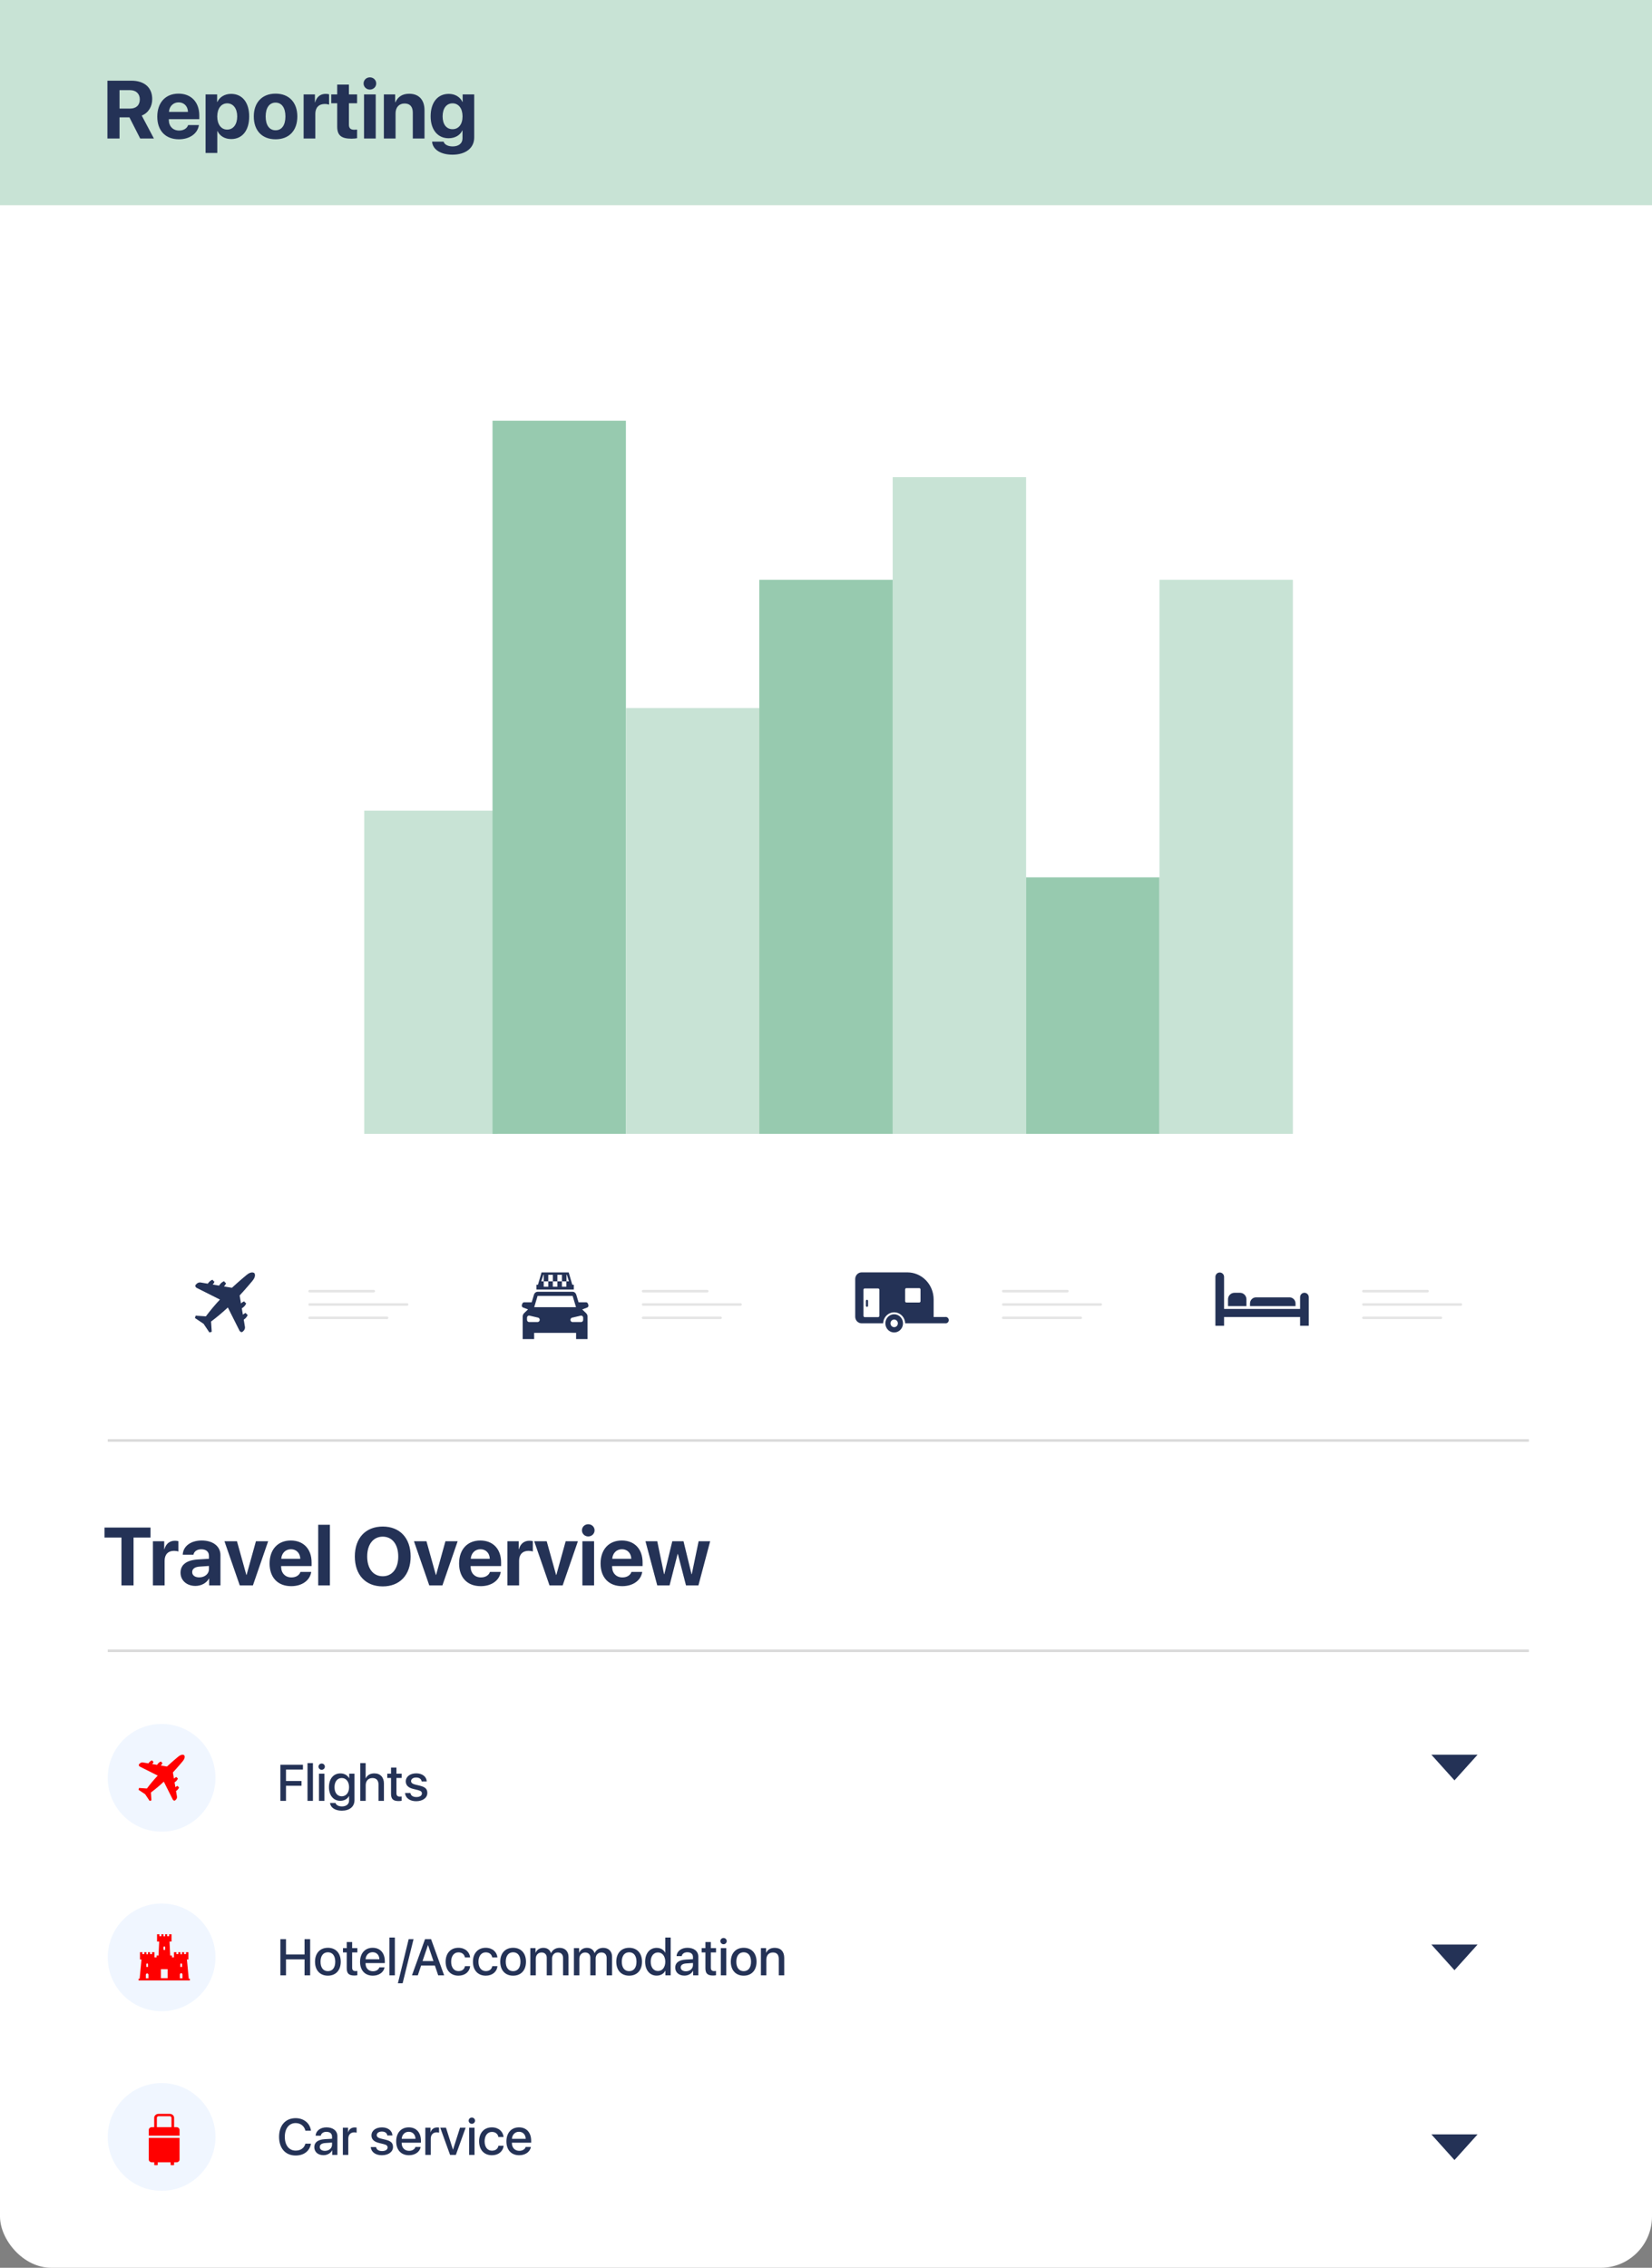 <svg width="322" height="442" viewBox="0 0 322 442" fill="none" xmlns="http://www.w3.org/2000/svg">
<rect x="0" y="0" width="322" height="442" fill="#808080" stroke="none"/>
<rect width="322" height="442" rx="10" fill="white"/>
<rect width="322" height="40" fill="#C8E3D5"/>
<path d="M23.297 17.57H25.344C26.516 17.57 27.25 18.273 27.25 19.367C27.25 20.484 26.555 21.164 25.367 21.164H23.297V17.57ZM23.297 22.875H25.227L27.328 27H30L27.625 22.523C28.922 22.016 29.672 20.766 29.672 19.32C29.672 17.094 28.188 15.727 25.594 15.727H20.938V27H23.297V22.875ZM34.812 19.953C35.867 19.953 36.602 20.688 36.641 21.812H32.93C33.008 20.711 33.773 19.953 34.812 19.953ZM36.672 24.375C36.453 25.039 35.773 25.445 34.914 25.445C33.711 25.445 32.906 24.609 32.906 23.367V23.227H38.844V22.523C38.844 19.906 37.266 18.25 34.789 18.25C32.266 18.25 30.656 20 30.656 22.734C30.656 25.469 32.258 27.148 34.875 27.148C36.969 27.148 38.523 26.039 38.773 24.375H36.672ZM45.039 18.297C43.828 18.297 42.82 18.898 42.367 19.867H42.32V18.398H40.07V29.812H42.352V25.555H42.398C42.867 26.531 43.828 27.102 45.07 27.102C47.227 27.102 48.57 25.43 48.57 22.695C48.57 19.961 47.219 18.297 45.039 18.297ZM44.281 25.258C43.117 25.258 42.344 24.25 42.344 22.703C42.344 21.164 43.117 20.141 44.281 20.141C45.461 20.141 46.234 21.148 46.234 22.695C46.234 24.258 45.461 25.258 44.281 25.258ZM53.711 27.148C56.32 27.148 57.953 25.484 57.953 22.695C57.953 19.938 56.305 18.25 53.711 18.25C51.125 18.25 49.469 19.945 49.469 22.695C49.469 25.477 51.102 27.148 53.711 27.148ZM53.711 25.391C52.508 25.391 51.781 24.406 51.781 22.695C51.781 21.008 52.508 20 53.711 20C54.906 20 55.633 21 55.633 22.695C55.633 24.406 54.914 25.391 53.711 25.391ZM59.18 27H61.461V22.188C61.461 20.984 62.141 20.266 63.297 20.266C63.633 20.266 63.945 20.32 64.141 20.398V18.383C63.977 18.328 63.742 18.297 63.477 18.297C62.461 18.297 61.719 18.875 61.43 19.938H61.383V18.398H59.18V27ZM65.727 16.484V18.398H64.562V20.125H65.727V24.68C65.727 26.359 66.508 27.031 68.5 27.031C68.961 27.031 69.367 26.984 69.602 26.938V25.25C69.461 25.273 69.234 25.289 69.031 25.289C68.336 25.289 68.008 24.969 68.008 24.305V20.125H69.602V18.398H68.008V16.484H65.727ZM70.953 27H73.234V18.398H70.953V27ZM72.094 17.461C72.773 17.461 73.328 16.945 73.328 16.266C73.328 15.586 72.773 15.078 72.094 15.078C71.422 15.078 70.867 15.586 70.867 16.266C70.867 16.945 71.422 17.461 72.094 17.461ZM74.82 27H77.102V22.094C77.102 20.953 77.758 20.172 78.852 20.172C79.93 20.172 80.461 20.82 80.461 21.961V27H82.742V21.484C82.742 19.477 81.664 18.273 79.758 18.273C78.438 18.273 77.562 18.852 77.07 19.938H77.023V18.398H74.82V27ZM88.203 25.18C87.016 25.18 86.273 24.242 86.273 22.68C86.273 21.125 87.023 20.141 88.203 20.141C89.391 20.141 90.156 21.141 90.156 22.688C90.156 24.227 89.391 25.18 88.203 25.18ZM88.18 30.148C90.766 30.148 92.43 28.852 92.43 26.805V18.398H90.18V19.867H90.141C89.688 18.914 88.711 18.297 87.477 18.297C85.297 18.297 83.938 19.977 83.938 22.672C83.938 25.32 85.344 26.945 87.438 26.945C88.68 26.945 89.688 26.359 90.102 25.438H90.148V26.977C90.148 27.945 89.391 28.539 88.234 28.539C87.336 28.539 86.617 28.18 86.469 27.609H84.219C84.336 29.156 85.922 30.148 88.18 30.148Z" fill="#243256"/>
<rect x="71" y="158" width="26" height="63" fill="#C8E3D5"/>
<rect x="96" y="82" width="26" height="139" fill="#97CAAF"/>
<rect x="122" y="138" width="26" height="83" fill="#C8E3D5"/>
<rect x="148" y="113" width="26" height="108" fill="#97CAAF"/>
<rect x="174" y="93" width="26" height="128" fill="#C8E3D5"/>
<rect x="200" y="171" width="26" height="50" fill="#97CAAF"/>
<rect x="226" y="113" width="26" height="108" fill="#C8E3D5"/>
<g clip-path="url(#clip0_15_69)">
<path d="M47.56 259.285C47.648 259.172 47.708 259.04 47.736 258.899C47.764 258.759 47.759 258.614 47.721 258.475L47.506 257.203C47.632 257.122 47.749 257.028 47.855 256.922C48.044 256.742 48.19 256.522 48.28 256.277C48.2 256.233 48.127 256.178 48.062 256.114C47.998 256.05 47.943 255.976 47.899 255.896C47.692 255.97 47.502 256.086 47.342 256.237L47.131 254.997C47.289 254.907 47.433 254.796 47.56 254.666C47.75 254.487 47.896 254.266 47.987 254.022C47.907 253.977 47.834 253.922 47.769 253.858C47.704 253.794 47.649 253.721 47.606 253.641C47.365 253.728 47.148 253.869 46.971 254.053L46.708 252.496C48.09 250.996 49.154 249.703 49.154 249.703C50.055 248.664 49.57 248.132 49.57 248.132C49.57 248.132 49.038 247.647 47.999 248.548C47.999 248.548 46.704 249.612 45.206 250.994L43.648 250.731C43.833 250.554 43.974 250.337 44.061 250.096C43.981 250.053 43.908 249.998 43.844 249.933C43.78 249.868 43.725 249.795 43.68 249.715C43.436 249.806 43.215 249.952 43.036 250.142C42.907 250.269 42.795 250.413 42.705 250.571L41.465 250.36C41.615 250.2 41.731 250.01 41.806 249.803C41.725 249.76 41.652 249.705 41.588 249.64C41.524 249.575 41.469 249.502 41.425 249.422C41.18 249.512 40.959 249.658 40.78 249.847C40.674 249.953 40.58 250.07 40.499 250.196L39.227 249.981C39.088 249.943 38.943 249.938 38.803 249.966C38.662 249.994 38.53 250.054 38.417 250.142C38.072 250.441 37.886 250.627 38.301 250.996L42.869 253.29C41.895 254.329 40.979 255.422 40.126 256.563L38.132 256.427L37.998 256.886L39.683 258.017L40.814 259.702L41.273 259.568L41.139 257.574C42.279 256.72 43.371 255.805 44.41 254.831L46.704 259.397C47.075 259.816 47.261 259.63 47.56 259.285Z" fill="#243256"/>
</g>
<g clip-path="url(#clip1_15_69)">
<path d="M238.591 258.395H236.9V248.868C236.9 248.641 236.989 248.423 237.148 248.263C237.306 248.103 237.521 248.013 237.745 248.013C237.97 248.013 238.185 248.103 238.343 248.263C238.502 248.423 238.591 248.641 238.591 248.868V258.395Z" fill="#243256"/>
<path d="M255.098 258.395H253.407V252.821C253.407 252.595 253.496 252.377 253.654 252.217C253.813 252.057 254.028 251.966 254.252 251.966C254.476 251.966 254.691 252.057 254.85 252.217C255.009 252.377 255.098 252.595 255.098 252.821V258.395Z" fill="#243256"/>
<path d="M253.95 255.116H237.745V256.69H253.95V255.116Z" fill="#243256"/>
<path d="M240.619 251.969H241.695C242.028 251.969 242.347 252.103 242.582 252.341C242.817 252.578 242.949 252.901 242.949 253.238V254.566H239.359V253.238C239.359 253.071 239.392 252.905 239.455 252.751C239.519 252.597 239.612 252.457 239.729 252.339C239.846 252.221 239.985 252.128 240.137 252.064C240.29 252.001 240.454 251.968 240.619 251.969Z" fill="#243256"/>
<path d="M244.834 252.857H251.349C251.66 252.858 251.958 252.985 252.178 253.209C252.397 253.433 252.52 253.735 252.519 254.05V254.569H243.643V254.05C243.643 253.892 243.674 253.736 243.734 253.591C243.793 253.445 243.881 253.313 243.992 253.202C244.103 253.091 244.234 253.003 244.378 252.944C244.523 252.885 244.678 252.855 244.834 252.857Z" fill="#243256"/>
</g>
<g clip-path="url(#clip2_15_69)">
<path d="M184.296 256.688H181.98V253.255C181.976 251.86 181.438 250.524 180.483 249.538C179.528 248.552 178.234 247.996 176.883 247.992H167.938C167.608 247.992 167.292 248.127 167.059 248.368C166.826 248.609 166.695 248.935 166.695 249.275V256.636C166.695 256.977 166.826 257.303 167.059 257.544C167.292 257.784 167.608 257.919 167.938 257.919H172.14C172.159 257.345 172.393 256.8 172.793 256.401C173.194 256.001 173.729 255.778 174.285 255.778C174.842 255.778 175.377 256.001 175.778 256.401C176.178 256.8 176.412 257.345 176.431 257.919H184.291C184.373 257.925 184.456 257.913 184.533 257.884C184.61 257.855 184.681 257.811 184.741 257.753C184.801 257.695 184.849 257.624 184.882 257.547C184.914 257.469 184.931 257.385 184.931 257.3C184.931 257.215 184.914 257.131 184.882 257.053C184.849 256.975 184.801 256.905 184.741 256.847C184.681 256.789 184.61 256.744 184.533 256.715C184.456 256.687 184.373 256.675 184.291 256.68L184.296 256.688ZM171.399 256.459C171.399 256.527 171.373 256.593 171.326 256.641C171.28 256.689 171.217 256.716 171.151 256.716H168.549C168.483 256.716 168.42 256.689 168.373 256.641C168.327 256.593 168.3 256.527 168.3 256.459V251.379C168.3 251.311 168.327 251.246 168.373 251.198C168.42 251.15 168.483 251.123 168.549 251.123H171.151C171.217 251.123 171.28 251.15 171.326 251.198C171.373 251.246 171.399 251.311 171.399 251.379V256.459ZM179.426 253.606C179.426 253.674 179.399 253.74 179.353 253.788C179.306 253.836 179.243 253.863 179.177 253.863H176.67C176.604 253.863 176.541 253.836 176.494 253.788C176.447 253.74 176.421 253.674 176.421 253.606V251.32C176.421 251.252 176.447 251.187 176.494 251.139C176.541 251.091 176.604 251.064 176.67 251.064H179.177C179.243 251.064 179.306 251.091 179.353 251.139C179.399 251.187 179.426 251.252 179.426 251.32V253.606Z" fill="#243256"/>
<path d="M174.289 257.18C174.432 257.18 174.572 257.224 174.691 257.306C174.81 257.388 174.902 257.505 174.957 257.641C175.012 257.778 175.026 257.928 174.998 258.073C174.97 258.218 174.902 258.351 174.8 258.455C174.699 258.559 174.57 258.631 174.43 258.659C174.29 258.688 174.145 258.673 174.012 258.617C173.88 258.56 173.767 258.465 173.688 258.342C173.608 258.219 173.566 258.075 173.566 257.927C173.566 257.829 173.585 257.732 173.621 257.641C173.657 257.551 173.711 257.468 173.778 257.399C173.845 257.33 173.925 257.275 174.012 257.237C174.1 257.2 174.194 257.18 174.289 257.18ZM174.289 256.154C173.95 256.154 173.618 256.258 173.335 256.453C173.053 256.648 172.833 256.925 172.703 257.249C172.573 257.573 172.539 257.929 172.605 258.273C172.671 258.617 172.835 258.933 173.075 259.181C173.315 259.429 173.621 259.598 173.954 259.666C174.287 259.734 174.633 259.699 174.946 259.565C175.26 259.431 175.528 259.204 175.717 258.912C175.906 258.62 176.006 258.278 176.006 257.927C176.006 257.457 175.824 257.006 175.503 256.674C175.181 256.342 174.744 256.155 174.289 256.154Z" fill="#243256"/>
<path d="M168.989 254.712C168.934 254.711 168.881 254.689 168.842 254.648C168.803 254.608 168.781 254.554 168.78 254.497V253.545C168.781 253.488 168.803 253.433 168.842 253.393C168.881 253.353 168.934 253.33 168.989 253.329C169.044 253.33 169.097 253.353 169.136 253.393C169.175 253.433 169.197 253.488 169.197 253.545V254.497C169.197 254.554 169.175 254.608 169.136 254.648C169.097 254.689 169.044 254.711 168.989 254.712Z" fill="#243256"/>
</g>
<g clip-path="url(#clip3_15_69)">
<path d="M111.547 250.407L110.852 248H105.558L104.855 250.407H104.554V251.337H111.846V250.407H111.547ZM108.2 250.794H105.179L105.904 248.468H110.498L111.221 250.794H108.2Z" fill="#243256"/>
<path d="M107.753 249.741H106.866V251.055H107.753V249.741Z" fill="#243256"/>
<path d="M108.643 248.427H107.757V249.741H108.643V248.427Z" fill="#243256"/>
<path d="M106.866 248.427H105.98V249.741H106.866V248.427Z" fill="#243256"/>
<path d="M105.978 249.741H105.091V251.055H105.978V249.741Z" fill="#243256"/>
<path d="M109.53 249.741H108.643V251.055H109.53V249.741Z" fill="#243256"/>
<path d="M110.418 248.427H109.532V249.741H110.418V248.427Z" fill="#243256"/>
<path d="M111.285 249.741H110.398V251.055H111.285V249.741Z" fill="#243256"/>
<path d="M114.672 254.306L114.579 254.069C114.551 253.996 114.504 253.933 114.444 253.889C114.383 253.845 114.312 253.821 114.239 253.821H112.766L112.319 252.333C112.27 252.17 112.176 252.029 112.049 251.928C111.922 251.827 111.768 251.773 111.611 251.772H104.791C104.633 251.773 104.48 251.827 104.352 251.928C104.225 252.028 104.13 252.17 104.081 252.333L103.636 253.821H102.163C102.09 253.821 102.018 253.845 101.958 253.889C101.897 253.933 101.849 253.996 101.821 254.069L101.73 254.306C101.71 254.357 101.7 254.411 101.701 254.466C101.702 254.521 101.712 254.575 101.733 254.625C101.754 254.675 101.784 254.72 101.821 254.757C101.859 254.794 101.903 254.823 101.95 254.84L102.922 255.205L102.155 255.941C102.071 256.023 102.003 256.122 101.956 256.233C101.909 256.345 101.884 256.465 101.883 256.588V260.991H104.113V259.783H112.289V260.991H114.519V256.596C114.518 256.474 114.493 256.353 114.446 256.242C114.399 256.131 114.331 256.031 114.247 255.95L113.48 255.213L114.452 254.849C114.5 254.831 114.545 254.802 114.583 254.765C114.621 254.727 114.651 254.681 114.672 254.63C114.693 254.579 114.703 254.524 114.703 254.468C114.703 254.412 114.693 254.357 114.672 254.306ZM104.835 257.667H103.119C103.014 257.667 102.913 257.622 102.838 257.541C102.764 257.46 102.722 257.35 102.722 257.236V256.835C102.723 256.772 102.736 256.71 102.762 256.653C102.787 256.597 102.824 256.547 102.869 256.507C102.915 256.467 102.968 256.439 103.024 256.424C103.081 256.409 103.14 256.407 103.197 256.42L104.912 256.82C105.001 256.849 105.078 256.911 105.129 256.995C105.181 257.078 105.203 257.179 105.193 257.279C105.184 257.379 105.142 257.472 105.075 257.542C105.008 257.612 104.921 257.655 104.829 257.663L104.835 257.667ZM104.127 254.774L104.787 252.574H111.615L112.273 254.774H104.123H104.127ZM113.668 256.84V257.24C113.668 257.355 113.626 257.464 113.552 257.545C113.477 257.626 113.376 257.671 113.271 257.671H111.557C111.465 257.664 111.378 257.621 111.311 257.551C111.244 257.481 111.203 257.388 111.193 257.288C111.183 257.188 111.205 257.087 111.257 257.003C111.308 256.92 111.385 256.858 111.474 256.829L113.189 256.428C113.247 256.414 113.306 256.414 113.364 256.428C113.422 256.442 113.475 256.47 113.522 256.509C113.568 256.549 113.606 256.599 113.632 256.656C113.659 256.713 113.673 256.776 113.674 256.84H113.668Z" fill="#243256"/>
</g>
<line x1="60.35" y1="254.25" x2="79.35" y2="254.25" stroke="#E5E5E5" stroke-width="0.5" stroke-linecap="round"/>
<line x1="60.35" y1="251.65" x2="72.85" y2="251.65" stroke="#E5E5E5" stroke-width="0.5" stroke-linecap="round"/>
<line x1="60.35" y1="256.85" x2="75.45" y2="256.85" stroke="#E5E5E5" stroke-width="0.5" stroke-linecap="round"/>
<line x1="125.35" y1="254.25" x2="144.35" y2="254.25" stroke="#E5E5E5" stroke-width="0.5" stroke-linecap="round"/>
<line x1="125.35" y1="251.65" x2="137.85" y2="251.65" stroke="#E5E5E5" stroke-width="0.5" stroke-linecap="round"/>
<line x1="125.35" y1="256.85" x2="140.45" y2="256.85" stroke="#E5E5E5" stroke-width="0.5" stroke-linecap="round"/>
<line x1="195.55" y1="254.25" x2="214.55" y2="254.25" stroke="#E5E5E5" stroke-width="0.5" stroke-linecap="round"/>
<line x1="195.55" y1="251.65" x2="208.05" y2="251.65" stroke="#E5E5E5" stroke-width="0.5" stroke-linecap="round"/>
<line x1="195.55" y1="256.85" x2="210.65" y2="256.85" stroke="#E5E5E5" stroke-width="0.5" stroke-linecap="round"/>
<line x1="265.75" y1="254.25" x2="284.75" y2="254.25" stroke="#E5E5E5" stroke-width="0.5" stroke-linecap="round"/>
<line x1="265.75" y1="251.65" x2="278.25" y2="251.65" stroke="#E5E5E5" stroke-width="0.5" stroke-linecap="round"/>
<line x1="265.75" y1="256.85" x2="280.85" y2="256.85" stroke="#E5E5E5" stroke-width="0.5" stroke-linecap="round"/>
<line x1="21" y1="280.75" x2="298" y2="280.75" stroke="#DADADA" stroke-width="0.5"/>
<path d="M26.031 309V299.672H29.336V297.727H20.375V299.672H23.672V309H26.031ZM29.805 309H32.086V304.188C32.086 302.984 32.766 302.266 33.922 302.266C34.258 302.266 34.57 302.32 34.766 302.398V300.383C34.602 300.328 34.367 300.297 34.102 300.297C33.086 300.297 32.344 300.875 32.055 301.938H32.008V300.398H29.805V309ZM38.828 307.438C38 307.438 37.461 307.039 37.461 306.406C37.461 305.773 37.969 305.398 38.922 305.336L40.727 305.211V305.844C40.727 306.781 39.883 307.438 38.828 307.438ZM38.086 309.102C39.188 309.102 40.25 308.57 40.719 307.672H40.766V309H42.969V303.102C42.969 301.383 41.523 300.25 39.312 300.25C37.164 300.25 35.68 301.383 35.617 303.023H37.703C37.812 302.398 38.391 301.961 39.219 301.961C40.156 301.961 40.727 302.414 40.727 303.242V303.812L38.578 303.945C36.383 304.078 35.188 304.961 35.188 306.523C35.188 308.062 36.43 309.102 38.086 309.102ZM52.266 300.398H49.883L48.062 306.961H48.016L46.188 300.398H43.75L46.734 309H49.297L52.266 300.398ZM56.703 301.953C57.758 301.953 58.492 302.688 58.531 303.812H54.82C54.898 302.711 55.664 301.953 56.703 301.953ZM58.562 306.375C58.344 307.039 57.664 307.445 56.805 307.445C55.602 307.445 54.797 306.609 54.797 305.367V305.227H60.734V304.523C60.734 301.906 59.156 300.25 56.68 300.25C54.156 300.25 52.547 302 52.547 304.734C52.547 307.469 54.148 309.148 56.766 309.148C58.859 309.148 60.414 308.039 60.664 306.375H58.562ZM62.023 309H64.305V297.188H62.023V309ZM74.602 297.531C71.258 297.531 69.164 299.773 69.164 303.367C69.164 306.953 71.258 309.195 74.602 309.195C77.938 309.195 80.039 306.953 80.039 303.367C80.039 299.773 77.938 297.531 74.602 297.531ZM74.602 299.5C76.445 299.5 77.625 301 77.625 303.367C77.625 305.727 76.445 307.219 74.602 307.219C72.75 307.219 71.57 305.727 71.57 303.367C71.57 301 72.758 299.5 74.602 299.5ZM89.203 300.398H86.82L85 306.961H84.953L83.125 300.398H80.688L83.672 309H86.234L89.203 300.398ZM93.641 301.953C94.695 301.953 95.43 302.688 95.469 303.812H91.758C91.836 302.711 92.602 301.953 93.641 301.953ZM95.5 306.375C95.281 307.039 94.602 307.445 93.742 307.445C92.539 307.445 91.734 306.609 91.734 305.367V305.227H97.672V304.523C97.672 301.906 96.094 300.25 93.617 300.25C91.094 300.25 89.484 302 89.484 304.734C89.484 307.469 91.086 309.148 93.703 309.148C95.797 309.148 97.352 308.039 97.602 306.375H95.5ZM98.898 309H101.18V304.188C101.18 302.984 101.859 302.266 103.016 302.266C103.352 302.266 103.664 302.32 103.859 302.398V300.383C103.695 300.328 103.461 300.297 103.195 300.297C102.18 300.297 101.438 300.875 101.148 301.938H101.102V300.398H98.898V309ZM112.641 300.398H110.258L108.438 306.961H108.391L106.562 300.398H104.125L107.109 309H109.672L112.641 300.398ZM113.516 309H115.797V300.398H113.516V309ZM114.656 299.461C115.336 299.461 115.891 298.945 115.891 298.266C115.891 297.586 115.336 297.078 114.656 297.078C113.984 297.078 113.43 297.586 113.43 298.266C113.43 298.945 113.984 299.461 114.656 299.461ZM121.219 301.953C122.273 301.953 123.008 302.688 123.047 303.812H119.336C119.414 302.711 120.18 301.953 121.219 301.953ZM123.078 306.375C122.859 307.039 122.18 307.445 121.32 307.445C120.117 307.445 119.312 306.609 119.312 305.367V305.227H125.25V304.523C125.25 301.906 123.672 300.25 121.195 300.25C118.672 300.25 117.062 302 117.062 304.734C117.062 307.469 118.664 309.148 121.281 309.148C123.375 309.148 124.93 308.039 125.18 306.375H123.078ZM138.422 300.398H136.172L134.836 306.82H134.789L133.227 300.398H131.039L129.484 306.82H129.438L128.109 300.398H125.812L128.109 309H130.508L132.078 302.875H132.125L133.711 309H136.133L138.422 300.398Z" fill="#243256"/>
<path d="M55.743 351V348.051H58.77V347.128H55.743V344.896H59.049V343.954H54.649V351H55.743ZM59.938 351H60.997V343.637H59.938V351ZM62.169 351H63.228V345.697H62.169V351ZM62.701 344.94C63.043 344.94 63.321 344.667 63.321 344.33C63.321 343.983 63.043 343.72 62.701 343.72C62.359 343.72 62.081 343.983 62.081 344.33C62.081 344.667 62.359 344.94 62.701 344.94ZM66.607 350.106C65.753 350.106 65.201 349.418 65.201 348.334C65.201 347.245 65.753 346.542 66.607 346.542C67.467 346.542 68.038 347.26 68.038 348.334C68.038 349.403 67.467 350.106 66.607 350.106ZM66.612 352.909C68.141 352.909 69.093 352.128 69.093 350.863V345.697H68.067V346.576H68.048C67.721 345.99 67.106 345.644 66.353 345.644C64.996 345.644 64.117 346.693 64.117 348.329C64.117 349.945 65.006 350.985 66.329 350.985C67.081 350.985 67.706 350.644 68.014 350.072H68.038V350.946C68.038 351.64 67.496 352.079 66.656 352.079C66.007 352.079 65.514 351.82 65.397 351.41H64.327C64.43 352.318 65.338 352.909 66.612 352.909ZM70.221 351H71.28V347.963C71.28 347.113 71.778 346.547 72.603 346.547C73.38 346.547 73.775 347.025 73.775 347.816V351H74.835V347.611C74.835 346.415 74.137 345.639 72.97 345.639C72.159 345.639 71.612 345.966 71.295 346.591H71.27V343.637H70.221V351ZM76.217 344.506V345.697H75.484V346.532H76.217V349.604C76.217 350.629 76.627 351.034 77.686 351.034C77.916 351.034 78.165 351.01 78.282 350.98V350.146C78.214 350.155 78.033 350.17 77.921 350.17C77.477 350.17 77.272 349.955 77.272 349.496V346.532H78.287V345.697H77.272V344.506H76.217ZM79.093 347.206C79.093 347.938 79.566 348.427 80.523 348.661L81.471 348.896C82.027 349.037 82.237 349.213 82.237 349.55C82.237 349.979 81.822 350.253 81.163 350.253C80.489 350.253 80.079 349.975 79.996 349.467H78.951C79.029 350.424 79.874 351.063 81.109 351.063C82.394 351.063 83.292 350.409 83.292 349.462C83.292 348.681 82.897 348.295 81.827 348.036L80.948 347.826C80.387 347.689 80.123 347.47 80.123 347.147C80.123 346.728 80.523 346.449 81.124 346.449C81.73 346.449 82.135 346.742 82.179 347.211H83.175C83.15 346.288 82.311 345.634 81.148 345.634C79.928 345.634 79.093 346.273 79.093 347.206Z" fill="#243256"/>
<path d="M60.455 385V377.954H59.361V380.933H55.743V377.954H54.649V385H55.743V381.88H59.361V385H60.455ZM63.912 385.063C65.445 385.063 66.417 384.019 66.417 382.349C66.417 380.679 65.44 379.629 63.912 379.629C62.384 379.629 61.402 380.684 61.402 382.349C61.402 384.019 62.379 385.063 63.912 385.063ZM63.912 384.185C63.014 384.185 62.477 383.506 62.477 382.349C62.477 381.196 63.014 380.508 63.912 380.508C64.811 380.508 65.343 381.191 65.343 382.349C65.343 383.506 64.811 384.185 63.912 384.185ZM67.584 378.506V379.697H66.852V380.532H67.584V383.604C67.584 384.629 67.994 385.034 69.054 385.034C69.283 385.034 69.532 385.01 69.649 384.98V384.146C69.581 384.155 69.4 384.17 69.288 384.17C68.844 384.17 68.639 383.955 68.639 383.496V380.532H69.654V379.697H68.639V378.506H67.584ZM72.628 380.493C73.399 380.493 73.922 381.04 73.946 381.865H71.256C71.314 381.05 71.866 380.493 72.628 380.493ZM73.941 383.447C73.795 383.911 73.311 384.204 72.696 384.204C71.827 384.204 71.251 383.599 71.251 382.681V382.617H75.006V382.246C75.006 380.64 74.088 379.629 72.633 379.629C71.148 379.629 70.182 380.708 70.182 382.368C70.182 384.028 71.139 385.063 72.677 385.063C73.868 385.063 74.801 384.399 74.952 383.447H73.941ZM75.904 385H76.964V377.637H75.904V385ZM78.478 386.543L80.606 377.949H79.659L77.555 386.543H78.478ZM85.411 385H86.568L84.024 377.954H82.843L80.299 385H81.436L82.081 383.096H84.767L85.411 385ZM83.409 379.126H83.439L84.488 382.217H82.359L83.409 379.126ZM91.632 381.509C91.539 380.488 90.699 379.629 89.347 379.629C87.848 379.629 86.861 380.698 86.861 382.349C86.861 384.028 87.853 385.063 89.356 385.063C90.631 385.063 91.519 384.326 91.642 383.218H90.631C90.504 383.838 90.05 384.175 89.361 384.175C88.512 384.175 87.936 383.491 87.936 382.349C87.936 381.235 88.502 380.522 89.356 380.522C90.084 380.522 90.523 380.947 90.621 381.509H91.632ZM96.954 381.509C96.861 380.488 96.022 379.629 94.669 379.629C93.17 379.629 92.184 380.698 92.184 382.349C92.184 384.028 93.175 385.063 94.679 385.063C95.953 385.063 96.842 384.326 96.964 383.218H95.953C95.826 383.838 95.372 384.175 94.684 384.175C93.834 384.175 93.258 383.491 93.258 382.349C93.258 381.235 93.824 380.522 94.679 380.522C95.406 380.522 95.846 380.947 95.943 381.509H96.954ZM100.016 385.063C101.549 385.063 102.521 384.019 102.521 382.349C102.521 380.679 101.544 379.629 100.016 379.629C98.487 379.629 97.506 380.684 97.506 382.349C97.506 384.019 98.482 385.063 100.016 385.063ZM100.016 384.185C99.117 384.185 98.58 383.506 98.58 382.349C98.58 381.196 99.117 380.508 100.016 380.508C100.914 380.508 101.446 381.191 101.446 382.349C101.446 383.506 100.914 384.185 100.016 384.185ZM103.37 385H104.43V381.748C104.43 381.055 104.898 380.547 105.553 380.547C106.173 380.547 106.568 380.938 106.568 381.553V385H107.608V381.709C107.608 381.03 108.067 380.547 108.717 380.547C109.376 380.547 109.752 380.947 109.752 381.641V385H110.807V381.387C110.807 380.327 110.123 379.639 109.078 379.639C108.321 379.639 107.696 380.029 107.418 380.669H107.394C107.179 380.01 106.646 379.639 105.909 379.639C105.216 379.639 104.645 380 104.4 380.596H104.381V379.697H103.37V385ZM111.866 385H112.926V381.748C112.926 381.055 113.395 380.547 114.049 380.547C114.669 380.547 115.064 380.938 115.064 381.553V385H116.104V381.709C116.104 381.03 116.563 380.547 117.213 380.547C117.872 380.547 118.248 380.947 118.248 381.641V385H119.303V381.387C119.303 380.327 118.619 379.639 117.574 379.639C116.817 379.639 116.192 380.029 115.914 380.669H115.89C115.675 380.01 115.143 379.639 114.405 379.639C113.712 379.639 113.141 380 112.896 380.596H112.877V379.697H111.866V385ZM122.633 385.063C124.166 385.063 125.138 384.019 125.138 382.349C125.138 380.679 124.161 379.629 122.633 379.629C121.104 379.629 120.123 380.684 120.123 382.349C120.123 384.019 121.1 385.063 122.633 385.063ZM122.633 384.185C121.734 384.185 121.197 383.506 121.197 382.349C121.197 381.196 121.734 380.508 122.633 380.508C123.531 380.508 124.063 381.191 124.063 382.349C124.063 383.506 123.531 384.185 122.633 384.185ZM127.984 385.054C128.761 385.054 129.366 384.702 129.679 384.102H129.698V385H130.724V377.637H129.669V380.576H129.645C129.342 379.99 128.736 379.644 127.975 379.644C126.656 379.644 125.748 380.713 125.748 382.344C125.748 383.984 126.656 385.054 127.984 385.054ZM128.253 380.542C129.103 380.542 129.674 381.27 129.674 382.349C129.674 383.433 129.103 384.155 128.253 384.155C127.394 384.155 126.832 383.447 126.832 382.349C126.832 381.255 127.398 380.542 128.253 380.542ZM133.688 384.209C133.077 384.209 132.682 383.916 132.682 383.462C132.682 382.993 133.058 382.725 133.78 382.681L135.069 382.593V383.008C135.069 383.706 134.474 384.209 133.688 384.209ZM133.404 385.054C134.127 385.054 134.786 384.692 135.079 384.116H135.104V385H136.114V381.362C136.114 380.312 135.279 379.629 133.985 379.629C132.794 379.629 131.905 380.322 131.876 381.26H132.867C132.96 380.801 133.38 380.503 133.956 380.503C134.664 380.503 135.069 380.835 135.069 381.44V381.851L133.639 381.934C132.33 382.017 131.612 382.554 131.612 383.481C131.612 384.429 132.345 385.054 133.404 385.054ZM137.496 378.506V379.697H136.764V380.532H137.496V383.604C137.496 384.629 137.906 385.034 138.966 385.034C139.195 385.034 139.444 385.01 139.562 384.98V384.146C139.493 384.155 139.312 384.17 139.2 384.17C138.756 384.17 138.551 383.955 138.551 383.496V380.532H139.566V379.697H138.551V378.506H137.496ZM140.499 385H141.559V379.697H140.499V385ZM141.031 378.94C141.373 378.94 141.651 378.667 141.651 378.33C141.651 377.983 141.373 377.72 141.031 377.72C140.689 377.72 140.411 377.983 140.411 378.33C140.411 378.667 140.689 378.94 141.031 378.94ZM144.957 385.063C146.49 385.063 147.462 384.019 147.462 382.349C147.462 380.679 146.485 379.629 144.957 379.629C143.429 379.629 142.447 380.684 142.447 382.349C142.447 384.019 143.424 385.063 144.957 385.063ZM144.957 384.185C144.059 384.185 143.521 383.506 143.521 382.349C143.521 381.196 144.059 380.508 144.957 380.508C145.855 380.508 146.388 381.191 146.388 382.349C146.388 383.506 145.855 384.185 144.957 384.185ZM148.312 385H149.371V381.938C149.371 381.104 149.85 380.547 150.65 380.547C151.427 380.547 151.798 380.996 151.798 381.802V385H152.857V381.602C152.857 380.381 152.188 379.639 151.017 379.639C150.196 379.639 149.664 379.966 149.342 380.591H149.322V379.697H148.312V385Z" fill="#243256"/>
<path d="M57.623 420.117C59.244 420.117 60.348 419.263 60.616 417.808H59.527C59.308 418.657 58.609 419.16 57.628 419.16C56.334 419.16 55.514 418.12 55.514 416.475C55.514 414.844 56.344 413.794 57.623 413.794C58.58 413.794 59.332 414.385 59.527 415.288H60.611C60.426 413.818 59.22 412.837 57.623 412.837C55.655 412.837 54.395 414.243 54.395 416.475C54.395 418.721 55.645 420.117 57.623 420.117ZM63.336 419.209C62.726 419.209 62.33 418.916 62.33 418.462C62.33 417.993 62.706 417.725 63.429 417.681L64.718 417.593V418.008C64.718 418.706 64.122 419.209 63.336 419.209ZM63.053 420.054C63.775 420.054 64.435 419.692 64.728 419.116H64.752V420H65.763V416.362C65.763 415.312 64.928 414.629 63.634 414.629C62.442 414.629 61.554 415.322 61.524 416.26H62.516C62.608 415.801 63.028 415.503 63.605 415.503C64.312 415.503 64.718 415.835 64.718 416.44V416.851L63.287 416.934C61.978 417.017 61.261 417.554 61.261 418.481C61.261 419.429 61.993 420.054 63.053 420.054ZM66.827 420H67.887V416.836C67.887 416.089 68.326 415.605 69.024 415.605C69.234 415.605 69.42 415.635 69.508 415.669V414.678C69.425 414.658 69.293 414.644 69.137 414.644C68.512 414.644 68.023 415 67.857 415.591H67.838V414.697H66.827V420ZM72.403 416.206C72.403 416.938 72.877 417.427 73.834 417.661L74.781 417.896C75.338 418.037 75.548 418.213 75.548 418.55C75.548 418.979 75.133 419.253 74.474 419.253C73.8 419.253 73.39 418.975 73.307 418.467H72.262C72.34 419.424 73.185 420.063 74.42 420.063C75.704 420.063 76.603 419.409 76.603 418.462C76.603 417.681 76.207 417.295 75.138 417.036L74.259 416.826C73.697 416.689 73.434 416.47 73.434 416.147C73.434 415.728 73.834 415.449 74.435 415.449C75.04 415.449 75.445 415.742 75.489 416.211H76.485C76.461 415.288 75.621 414.634 74.459 414.634C73.238 414.634 72.403 415.273 72.403 416.206ZM79.669 415.493C80.44 415.493 80.963 416.04 80.987 416.865H78.297C78.356 416.05 78.907 415.493 79.669 415.493ZM80.982 418.447C80.836 418.911 80.353 419.204 79.737 419.204C78.868 419.204 78.292 418.599 78.292 417.681V417.617H82.047V417.246C82.047 415.64 81.129 414.629 79.674 414.629C78.189 414.629 77.223 415.708 77.223 417.368C77.223 419.028 78.18 420.063 79.718 420.063C80.909 420.063 81.842 419.399 81.993 418.447H80.982ZM82.901 420H83.961V416.836C83.961 416.089 84.4 415.605 85.099 415.605C85.309 415.605 85.494 415.635 85.582 415.669V414.678C85.499 414.658 85.367 414.644 85.211 414.644C84.586 414.644 84.098 415 83.932 415.591H83.912V414.697H82.901V420ZM90.763 414.697H89.664L88.307 418.955H88.282L86.93 414.697H85.811L87.726 420H88.853L90.763 414.697ZM91.436 420H92.496V414.697H91.436V420ZM91.969 413.94C92.311 413.94 92.589 413.667 92.589 413.33C92.589 412.983 92.311 412.72 91.969 412.72C91.627 412.72 91.349 412.983 91.349 413.33C91.349 413.667 91.627 413.94 91.969 413.94ZM98.155 416.509C98.062 415.488 97.223 414.629 95.87 414.629C94.371 414.629 93.385 415.698 93.385 417.349C93.385 419.028 94.376 420.063 95.88 420.063C97.154 420.063 98.043 419.326 98.165 418.218H97.154C97.027 418.838 96.573 419.175 95.885 419.175C95.035 419.175 94.459 418.491 94.459 417.349C94.459 416.235 95.025 415.522 95.88 415.522C96.607 415.522 97.047 415.947 97.144 416.509H98.155ZM101.153 415.493C101.925 415.493 102.447 416.04 102.472 416.865H99.781C99.84 416.05 100.392 415.493 101.153 415.493ZM102.467 418.447C102.32 418.911 101.837 419.204 101.222 419.204C100.353 419.204 99.776 418.599 99.776 417.681V417.617H103.531V417.246C103.531 415.64 102.613 414.629 101.158 414.629C99.674 414.629 98.707 415.708 98.707 417.368C98.707 419.028 99.664 420.063 101.202 420.063C102.394 420.063 103.326 419.399 103.478 418.447H102.467Z" fill="#243256"/>
<line x1="21" y1="321.75" x2="298" y2="321.75" stroke="#DADADA" stroke-width="0.5"/>
<path d="M288 342H279L283.5 347L288 342Z" fill="#243256"/>
<path d="M288 379H279L283.5 384L288 379Z" fill="#243256"/>
<path d="M288 416H279L283.5 421L288 416Z" fill="#243256"/>
<circle cx="31.5" cy="346.5" r="10.5" fill="#F0F6FF"/>
<g clip-path="url(#clip4_15_69)">
<path d="M34.354 350.681C34.421 350.594 34.468 350.492 34.489 350.384C34.511 350.276 34.507 350.164 34.478 350.058L34.312 349.079C34.409 349.017 34.499 348.944 34.581 348.863C34.727 348.725 34.838 348.555 34.908 348.367C34.846 348.333 34.79 348.291 34.74 348.241C34.691 348.192 34.648 348.136 34.615 348.074C34.455 348.131 34.309 348.22 34.187 348.337L34.024 347.382C34.145 347.313 34.256 347.227 34.354 347.128C34.5 346.99 34.612 346.82 34.682 346.632C34.621 346.598 34.565 346.556 34.515 346.506C34.465 346.457 34.422 346.401 34.389 346.339C34.204 346.406 34.037 346.515 33.901 346.656L33.699 345.458C34.762 344.304 35.58 343.31 35.58 343.31C36.273 342.511 35.9 342.101 35.9 342.101C35.9 342.101 35.491 341.728 34.691 342.422C34.691 342.422 33.696 343.24 32.543 344.303L31.345 344.1C31.487 343.964 31.596 343.797 31.663 343.613C31.601 343.579 31.544 343.537 31.495 343.487C31.446 343.437 31.404 343.381 31.37 343.319C31.181 343.389 31.012 343.502 30.874 343.648C30.774 343.745 30.689 343.856 30.619 343.978L29.665 343.815C29.781 343.692 29.87 343.546 29.927 343.387C29.866 343.354 29.809 343.311 29.76 343.261C29.711 343.211 29.668 343.155 29.634 343.094C29.446 343.163 29.277 343.275 29.139 343.421C29.057 343.502 28.985 343.592 28.922 343.689L27.944 343.524C27.837 343.494 27.726 343.491 27.617 343.512C27.509 343.534 27.408 343.58 27.321 343.648C27.055 343.878 26.913 344.021 27.232 344.304L30.745 346.069C29.996 346.869 29.292 347.709 28.636 348.587L27.101 348.482L26.998 348.835L28.295 349.705L29.165 351.002L29.518 350.899L29.415 349.364C30.292 348.708 31.132 348.004 31.931 347.255L33.696 350.767C33.981 351.089 34.124 350.946 34.354 350.681Z" fill="#FF0000"/>
</g>
<circle cx="31.5" cy="416.5" r="10.5" fill="#F0F6FF"/>
<g clip-path="url(#clip5_15_69)">
<path d="M34.401 414.592H33.935V412.764C33.935 412.56 33.844 412.365 33.683 412.22C33.522 412.076 33.303 411.995 33.075 411.995H30.917C30.689 411.995 30.47 412.076 30.309 412.22C30.147 412.365 30.057 412.56 30.057 412.764V414.592H29.598C29.439 414.592 29.288 414.648 29.175 414.749C29.064 414.849 29 414.985 29 415.126V416.249H34.999V415.126C34.998 414.985 34.935 414.849 34.823 414.749C34.711 414.648 34.559 414.592 34.401 414.592ZM30.576 412.764C30.576 412.683 30.612 412.606 30.677 412.548C30.741 412.491 30.828 412.459 30.918 412.459H33.08C33.171 412.459 33.257 412.492 33.321 412.549C33.385 412.606 33.421 412.683 33.422 412.764V414.592H30.576V412.764Z" fill="#FF0000"/>
<path d="M29 420.906C29 421.048 29.064 421.184 29.175 421.284C29.288 421.384 29.439 421.441 29.598 421.441H30.064V421.914C30.064 421.937 30.074 421.959 30.092 421.976C30.111 421.992 30.135 422.001 30.161 422.001H30.649C30.674 422.001 30.699 421.992 30.717 421.975C30.735 421.959 30.745 421.937 30.745 421.914V421.441H33.252V421.914C33.253 421.937 33.263 421.959 33.281 421.975C33.3 421.992 33.324 422.001 33.35 422.001H33.837C33.863 422.001 33.888 421.992 33.906 421.975C33.924 421.959 33.934 421.937 33.935 421.914V421.441H34.401C34.559 421.441 34.711 421.384 34.823 421.284C34.935 421.184 34.998 421.048 34.999 420.906V416.688H29V420.906Z" fill="#FF0000"/>
</g>
<circle cx="31.5" cy="381.5" r="10.5" fill="#F0F6FF"/>
<g clip-path="url(#clip6_15_69)">
<path d="M36.788 385.662L36.433 381.906H36.725V380.492H36.256V380.872H35.885V380.492H35.476V380.893H35.162V380.492H34.751V380.872H34.379V380.492H33.91V381.499H33.523V381.145H33.172L33.043 378.425H33.138V378.414H33.431V377H32.962V377.38H32.591V377H32.179V377.401H31.865V377H31.453V377.38H31.082V377H30.612V378.414H30.905V378.425H31.026L30.887 381.321V381.145H30.518V381.499H30.099V380.492H29.63V380.872H29.258V380.492H28.847V380.893H28.533V380.492H28.123V380.872H27.752V380.492H27.282V381.906H27.575L27.219 385.662H27.008V385.996H37.008V385.662H36.788ZM28.512 382.868C28.512 382.818 28.53 382.771 28.562 382.735C28.595 382.7 28.639 382.68 28.686 382.68C28.732 382.68 28.776 382.7 28.809 382.735C28.841 382.771 28.86 382.818 28.86 382.868V383.359H28.512V382.868ZM28.937 385.578H28.428V384.861C28.437 384.795 28.468 384.736 28.515 384.693C28.562 384.65 28.621 384.626 28.682 384.626C28.744 384.626 28.803 384.65 28.85 384.693C28.896 384.736 28.927 384.795 28.937 384.861V385.578ZM32.201 380.04H31.853V379.549C31.853 379.499 31.871 379.451 31.904 379.416C31.937 379.381 31.981 379.361 32.027 379.361C32.073 379.361 32.118 379.381 32.15 379.416C32.183 379.451 32.201 379.499 32.201 379.549V380.04ZM32.678 385.562H31.359V383.8H32.678V385.562ZM34.187 382.063V381.906H34.203L34.187 382.063ZM35.143 382.868C35.143 382.818 35.161 382.771 35.194 382.735C35.227 382.7 35.271 382.68 35.317 382.68C35.363 382.68 35.407 382.7 35.44 382.735C35.473 382.771 35.491 382.818 35.491 382.868V383.359H35.143V382.868ZM35.572 385.578H35.056V384.861C35.056 384.787 35.084 384.716 35.132 384.664C35.18 384.612 35.246 384.582 35.314 384.582C35.383 384.582 35.448 384.612 35.497 384.664C35.545 384.716 35.572 384.787 35.572 384.861V385.578Z" fill="#FF0000"/>
</g>
<defs>
<clipPath id="clip0_15_69">
<rect width="11.7" height="11.7" fill="white" transform="translate(38 248)"/>
</clipPath>
<clipPath id="clip1_15_69">
<rect width="18.2" height="10.4" fill="white" transform="translate(236.9 248)"/>
</clipPath>
<clipPath id="clip2_15_69">
<rect width="18.2" height="11.7" fill="white" transform="translate(166.7 248)"/>
</clipPath>
<clipPath id="clip3_15_69">
<rect width="13" height="13" fill="white" transform="translate(101.7 248)"/>
</clipPath>
<clipPath id="clip4_15_69">
<rect width="9" height="9" fill="white" transform="translate(27 342)"/>
</clipPath>
<clipPath id="clip5_15_69">
<rect width="6" height="10" fill="white" transform="translate(29 412)"/>
</clipPath>
<clipPath id="clip6_15_69">
<rect width="10" height="9" fill="white" transform="translate(27 377)"/>
</clipPath>
</defs>
</svg>
